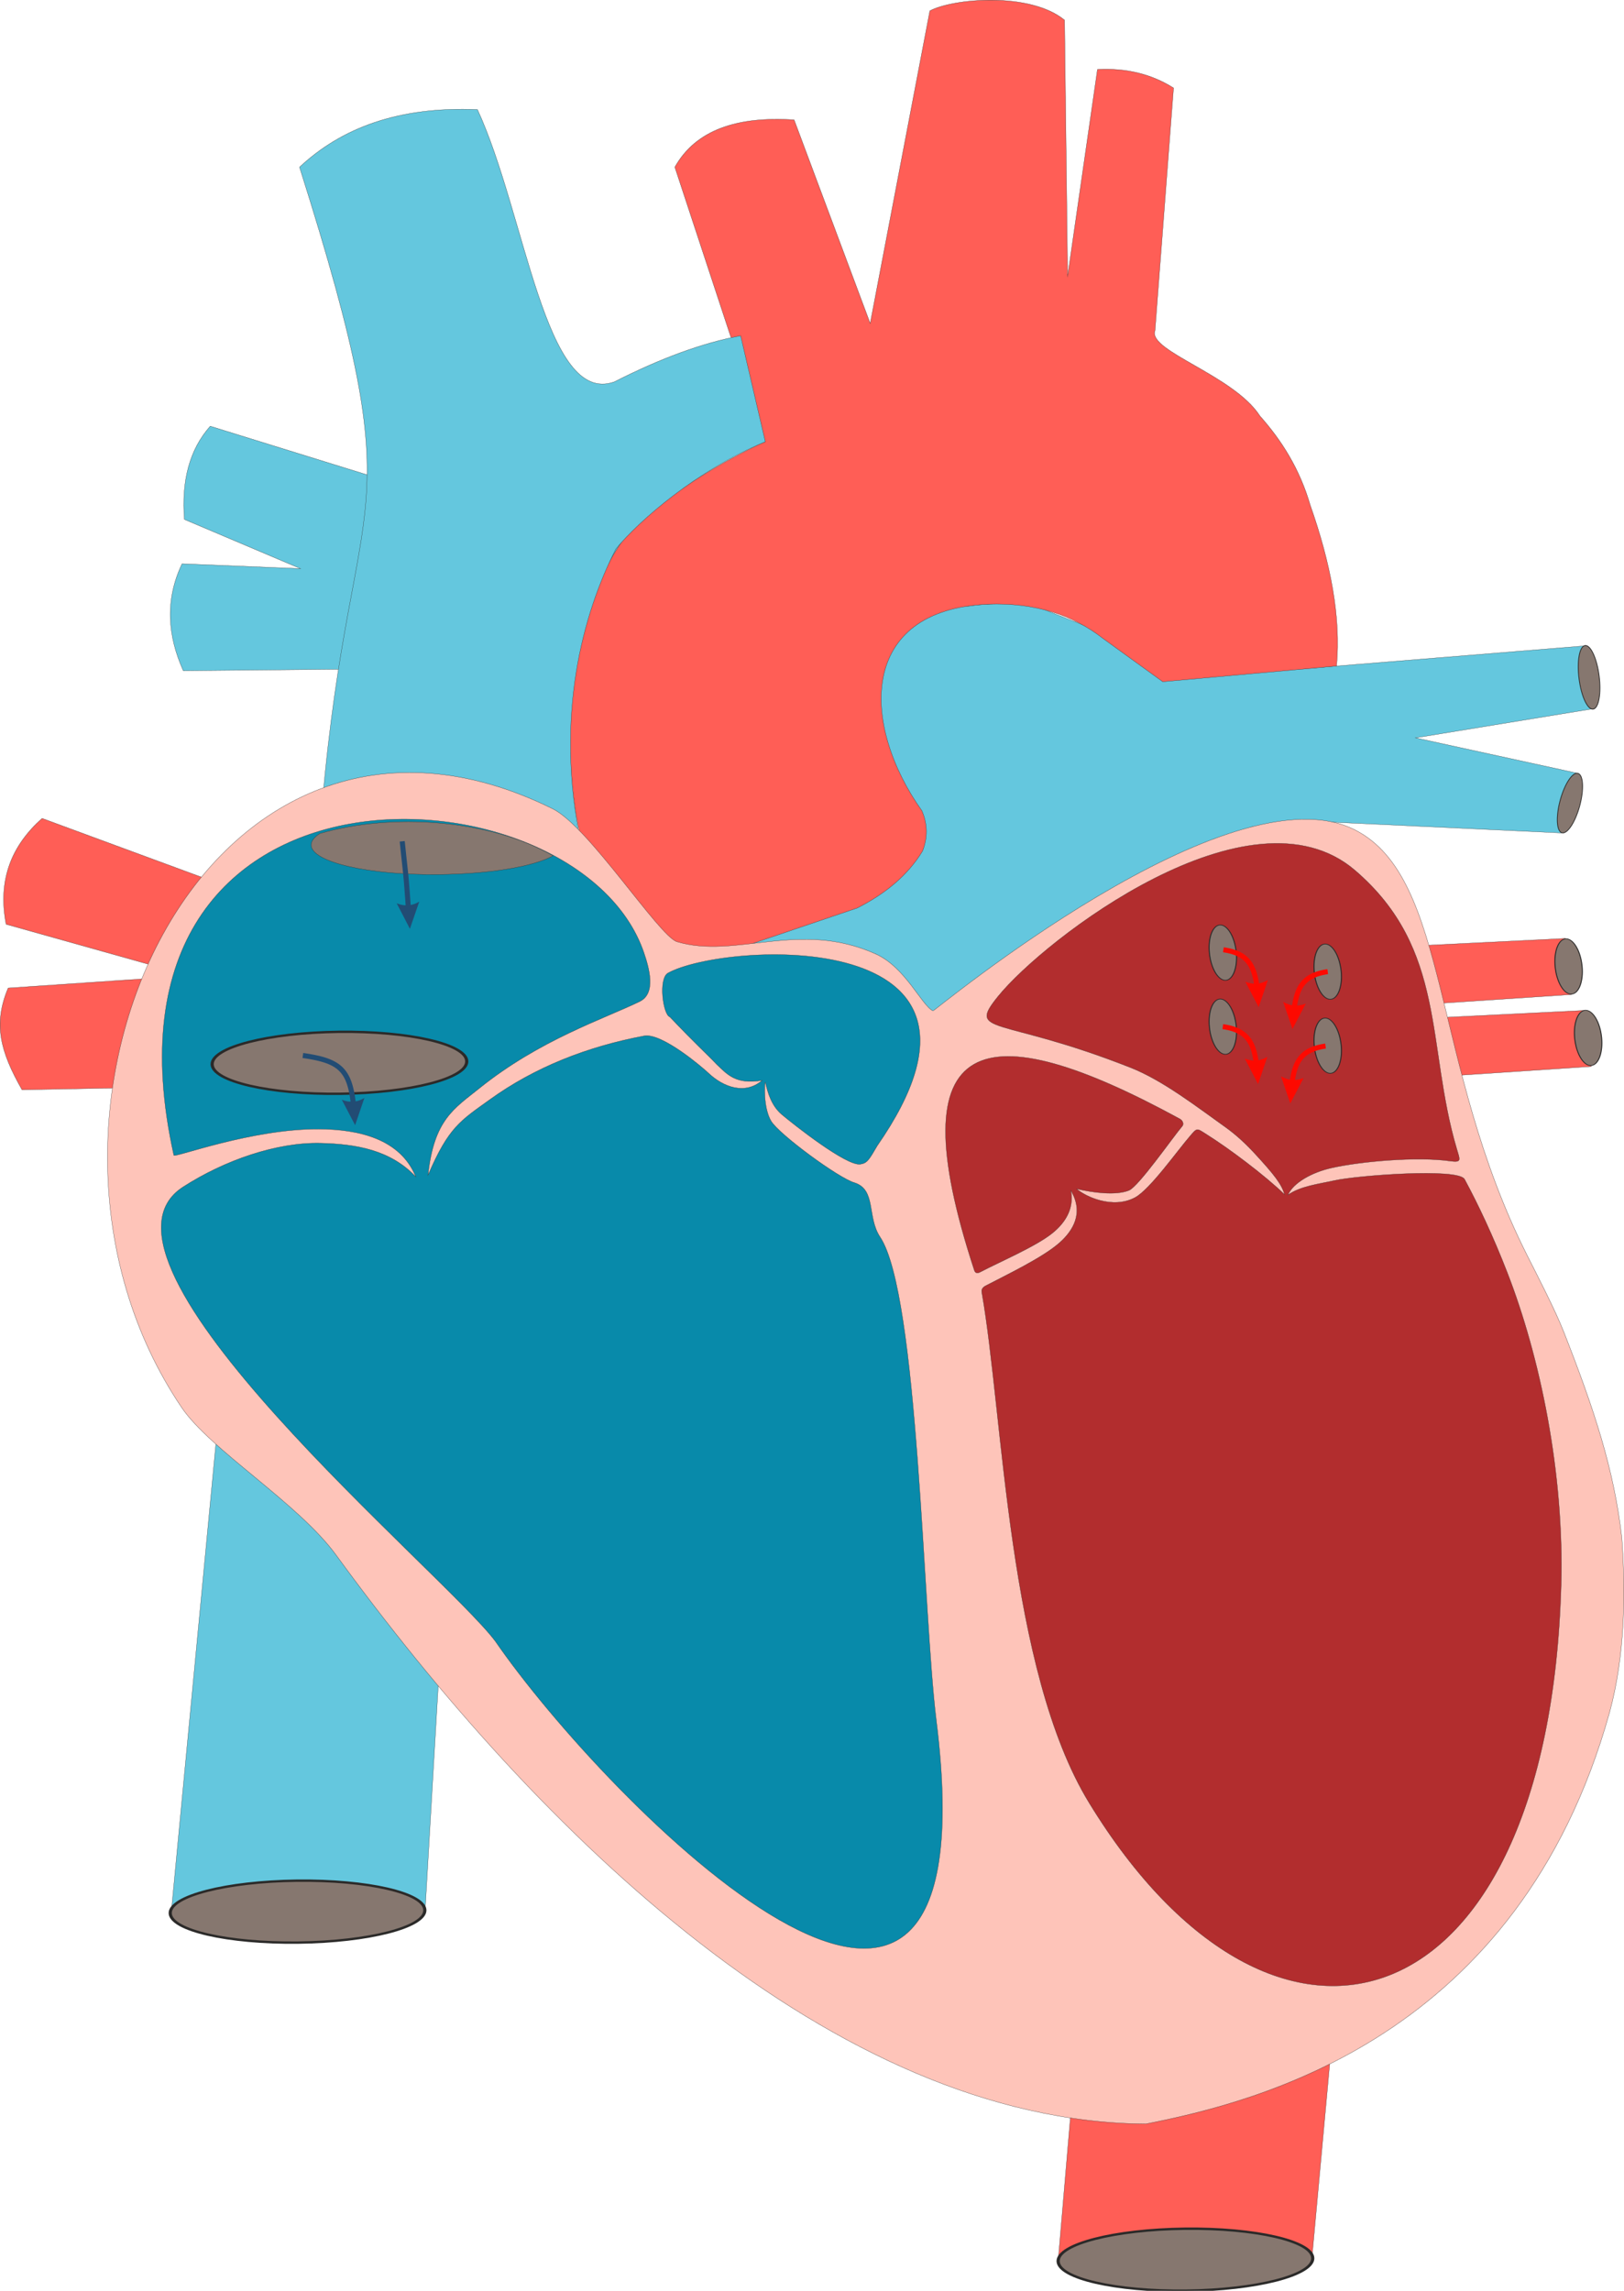 <?xml version="1.0" encoding="UTF-8"?>
<!DOCTYPE svg PUBLIC "-//W3C//DTD SVG 1.1//EN" "http://www.w3.org/Graphics/SVG/1.1/DTD/svg11.dtd">
<!-- Creator: CorelDRAW 2019 (64-Bit) -->
<svg xmlns="http://www.w3.org/2000/svg" xml:space="preserve" width="64.334mm" height="90.756mm" version="1.1" style="shape-rendering:geometricPrecision; text-rendering:geometricPrecision; image-rendering:optimizeQuality; fill-rule:evenodd; clip-rule:evenodd"
viewBox="0 0 6203.26 8750.87"
 xmlns:xlink="http://www.w3.org/1999/xlink">
 <defs>
  <style type="text/css">
   <![CDATA[
    .heart-str0 {stroke:#2B2A29;stroke-width:0.96;stroke-miterlimit:22.926}
    .heart-fil1 {fill:#86776F}
    .heart-fil4 {fill:#088AAA}
    .heart-fil2 {fill:#64C7DE}
    .heart-fil5 {fill:#B22D2E}
    .heart-fil3 {fill:#FEC4B9}
    .heart-fil0 {fill:#FF5E56}
    .heart-fil7 {fill:#224C74;fill-rule:nonzero}
    .heart-fil6 {fill:#FD0900;fill-rule:nonzero}
   ]]>
  </style>
 </defs>
 <g id="Layer_x0020_1">
  <polygon class="heart-fil0 heart-str0" points="6003.43,3798.95 5316.04,3844.85 5284.64,3619.09 5979.85,3584.65 "/>
  <polygon class="heart-fil0 heart-str0" points="6078.04,4073.88 5390.65,4119.78 5359.24,3894.02 6054.46,3859.58 "/>
  <ellipse class="heart-fil1 heart-str0" transform="matrix(-4.08 0.122 -0.273 -2.767 5991.65 3691.79)" rx="12.59" ry="38.16"/>
  <ellipse class="heart-fil1 heart-str0" transform="matrix(-4.08 0.122 -0.273 -2.767 6066.26 3964.76)" rx="12.59" ry="38.16"/>
  <path class="heart-fil0 heart-str0" d="M938.43 3412.83l-777.69 -286.74c-113.24,101.16 -170.99,230.06 -137.5,404.56l699.17 196.39 -691.3 47.15c-57.56,137.23 -30.82,241.23 53.03,388.85l606.83 -11.79 247.46 -738.42z"/>
  <path class="heart-fil2 heart-str0" d="M869.53 5044.21l-216.35 2271.35c494.25,10.2 503.72,11.81 970.47,-15.21l121.97 -2088.5 -876.09 -167.65z"/>
  <path class="heart-fil0 heart-str0" d="M4088.45 8090.34l-46.73 547.22c494.24,15.08 503.72,17.46 970.47,-22.48l66.98 -730.58 -990.73 205.84z"/>
  <path class="heart-fil2 heart-str0" d="M2621.86 3649.26l-6.33 -44.3c570.88,-268.34 921.6,-461.48 847.65,-541.1l-2012.29 -509 -750.8 7.3c-59.92,-133.72 -70.57,-269.55 -4.75,-408.56l452.41 18.55 -443.42 -188.05c-11.4,-145.24 18.46,-265.79 98.72,-356.1l1182.26 366.4 1700.22 322.97c101.99,-15.35 201.06,-15.79 295.26,8.13l232.72 92.31 391.84 167.04 1449.35 -117.84 35.36 239.59 -683.46 111.91 620.6 135.53 -62.85 227.82 -871.14 -41.01 -309.76 17.11 -420.44 183.93 -823.06 547.63 -195.13 -245.53 -235.95 -26.16 -487.03 31.44z"/>
  <path class="heart-fil0 heart-str0" d="M5105.4 2544.19l-663.96 59.97 -227.84 -164.95c-115.35,-90.35 -259.7,-137.5 -439.77,-131.23 -497.6,21.35 -485.6,461.14 -252.42,789.07 23.25,53.91 21.47,104.62 2.88,153.25 -57.72,95.36 -144.65,164.69 -249.51,218.14l-689.23 233.57 -349.6 -439.92c-113.71,-365.13 -70.19,-997.5 212.1,-1280.48 147.48,-115.91 304.41,-216.64 475.28,-294.58l-345.65 -1048.71c80.22,-142.96 239.3,-194.89 455.62,-180.7l290.66 777.7 227.81 -1194.05c86.82,-47 382,-73.63 514.53,35.36l11.79 978.02 113.91 -789.49c107.18,-6 204.42,16.42 290.64,70.69l-70.69 926.96c-29.49,77.25 300.46,170.21 400.63,326.02 82.65,93.14 151.81,201.47 192.48,341.7 76.95,219.02 117.61,426.02 100.33,613.63z"/>
  <path class="heart-fil2 heart-str0" d="M2219.23 3223.83c-312.51,-175.65 -691.89,-194.53 -988.68,-150.21 111.94,-1280.32 363.62,-1015.25 -86.39,-2435.23 160.03,-149.64 378.13,-232.62 679.52,-219.94 184.2,398.44 258.04,1134.36 522.87,1040.18 176.41,-89.81 337.63,-149.07 482.61,-176.09l94.18 404.49c-258.9,107.71 -479.88,299.28 -570.79,409.69 -125.8,247.53 -234.88,638.1 -133.31,1127.1z"/>
  <ellipse class="heart-fil1 heart-str0" transform="matrix(3.052 -0.422 0.405 3.181 6069.9 2587.33)" rx="12.59" ry="38.16"/>
  <ellipse class="heart-fil1 heart-str0" transform="matrix(2.974 0.798 -0.798 2.974 5996.75 3067.72)" rx="12.59" ry="38.16"/>
  <path class="heart-fil3 heart-str0" d="M2585.76 3597.29c226.29,67.7 465.27,-85.15 759.07,46.68 114.14,51.21 174.7,195.69 218.99,217.51 4.48,2.2 1132.8,-937.74 1613.66,-690.41 361.21,185.8 287.99,894.86 655.79,1624.13 41.98,83.22 107.45,209.67 140.14,293.05 115.14,293.6 191.86,523.52 221.64,786.39 14.85,209.47 12.85,447.17 -47.15,667.73 -347.76,1244.3 -1346.44,1486.78 -1771.39,1571.08 -1192.73,-9.32 -2317.75,-1109.14 -3092.86,-2173.48 -145.25,-199.46 -480.53,-401.36 -590.12,-563.76 -753.06,-1116.07 91.8,-2943.22 1418.35,-2286.27 136.99,67.83 406.13,487.09 473.89,507.36z"/>
  <path class="heart-fil4 heart-str0" d="M2705.28 4098.28c58.18,55.52 141.36,84.76 205.69,28.86 -101.12,16.63 -132.92,-23.11 -173.69,-61.52 -39.69,-41.77 -80.66,-77.79 -178.9,-181.25 -25.72,-7.84 -44.39,-146.49 -6.81,-167.42 213.78,-119.06 1387.56,-187.79 799.58,659.4 -31.26,53.38 -38.3,66.87 -64.86,70.84 -52.96,7.95 -254.51,-151.56 -299.59,-189.46 -40.12,-33.72 -54.29,-83.76 -63.26,-123.92 -3.12,1.32 -8.89,96.85 21.99,148.56 30.31,50.76 258.85,218.77 318.59,235.52 83.82,26.99 46.91,131.13 97.74,207.47 146.58,220.15 163.11,1432.95 214.63,1845.59 228.62,1831.29 -1267.79,303.39 -1684.6,-301.71 -194.5,-260.54 -1633.46,-1451.3 -1192.33,-1735.32 158.1,-101.83 357.83,-171.1 525.3,-167.03 137.8,3.36 267.33,26.52 363.59,128.46 -59.11,-145.09 -218.01,-181.57 -370.95,-182.29 -257.52,-1.16 -551.01,110.71 -553.39,100.08 -357.5,-1609.34 1545.86,-1507.45 1795.53,-774.04 19.62,57.66 48.07,155.31 -15.79,186.51 -135.71,66.27 -381.61,145.57 -613.04,331.88 -96.05,77.32 -173.27,119.53 -195.8,331.82 78.73,-184.11 124.21,-208.31 236.05,-288.88 171.85,-123.82 371.97,-202.37 589.35,-243.34 68.67,-12.95 227.16,124.2 244.97,141.2z"/>
  <path class="heart-fil5 heart-str0" d="M4507.4 4274.53c13.28,7.78 13.89,21.97 8.49,27.4 -36.46,42.81 -166.97,230.75 -203.7,245.39 -50.06,19.96 -135.63,9.03 -199.64,-6 31.74,28.83 137.5,79.12 223.01,33.17 57.25,-30.73 161.9,-179.3 211.63,-236.63 26.34,-30.34 23.76,-28.36 60.84,-5.02 44.38,27.91 98.75,66.24 150.91,106 57.06,43.47 111.6,88.8 147.74,124.11 -10.69,-38.48 -37.86,-74.47 -116.35,-159.26 -32.1,-34.7 -69.68,-69.8 -111.14,-99.22 -101.92,-72.36 -236.18,-177.07 -359.95,-225.92 -502.42,-198.32 -627.24,-123.21 -507.56,-271.72 175.71,-218.01 963.83,-825.94 1364.4,-482.02 351,301.35 270.92,668.17 388.79,1065.39 12.11,41.12 19.45,51.31 -26.55,44.89 -126.33,-17.61 -339.09,1.1 -451.73,26.25 -75.12,16.78 -146.38,56.29 -167.1,103.2 48.81,-33.82 116.09,-41.24 177.1,-54.92 85.78,-19.27 473.94,-48.81 497.66,-4.96 52.11,96.34 108.94,217.06 162.65,355.08 125.38,322.32 218.48,765.8 206.2,1196.6 -48.31,1693.31 -1090.57,1997.07 -1803.08,830.19 -311.12,-509.51 -326.92,-1479.47 -409.6,-1948.82 -1.34,-7.63 -1.51,-17.75 14.37,-26.06 77.44,-40.53 218.22,-107.48 282.59,-164.66 51.36,-45.64 93.96,-113.62 43.11,-199.1 13.45,73.1 -25.63,126.21 -70.34,162.43 -63,50.98 -200.05,109.17 -275.91,148.9 -9.38,4.93 -18.52,5.73 -22.68,-7.01 -300.58,-916.88 34.03,-987.88 785.83,-577.68z"/>
  <ellipse class="heart-fil1 heart-str0" transform="matrix(0.209 9.397 -12.743 0.154 4528.07 8631.9)" rx="12.59" ry="38.16"/>
  <ellipse class="heart-fil1 heart-str0" transform="matrix(0.209 9.397 -12.743 0.154 1136.52 7302.38)" rx="12.59" ry="38.16"/>
  <ellipse class="heart-fil1 heart-str0" transform="matrix(0.209 9.397 -12.743 0.154 1296.61 4059.85)" rx="12.59" ry="38.16"/>
  <path class="heart-fil1 heart-str0" d="M2112.7 3269.13c-76.27,41.45 -239.63,69.1 -435.16,71.44 -268.6,3.2 -487.51,-47.12 -488.97,-112.44 -0.36,-15.52 11.61,-30.52 33.64,-44.35 274.49,-79.64 647.5,-54.58 890.49,85.35z"/>
  <ellipse class="heart-fil1 heart-str0" transform="matrix(-4.08 0.122 -0.273 -2.767 5071.5 3711.65)" rx="12.59" ry="38.16"/>
  <ellipse class="heart-fil1 heart-str0" transform="matrix(-4.08 0.122 -0.273 -2.767 5071.5 3994.45)" rx="12.59" ry="38.16"/>
  <ellipse class="heart-fil1 heart-str0" transform="matrix(-4.08 0.122 -0.273 -2.767 4670.87 3639)" rx="12.59" ry="38.16"/>
  <ellipse class="heart-fil1 heart-str0" transform="matrix(-4.08 0.122 -0.273 -2.767 4670.87 3921.8)" rx="12.59" ry="38.16"/>
  <g>
   <path class="heart-fil6" d="M4950.31 3881.03l-19.23 -1.48 0.81 -9.69 0.93 -9.41 1.05 -9.12 1.18 -8.85 1.34 -8.58 1.49 -8.3 1.67 -8.03 1.85 -7.78 2.05 -7.52 2.27 -7.27 2.49 -7 2.74 -6.77 2.98 -6.51 3.25 -6.25 3.54 -6.01 3.84 -5.75 4.12 -5.47 4.44 -5.21 4.76 -4.93 5.07 -4.65 5.4 -4.38 5.73 -4.07 6.05 -3.8 6.39 -3.52 6.71 -3.24 7.07 -2.96 7.4 -2.69 7.75 -2.44 8.12 -2.18 8.49 -1.93 8.86 -1.69 9.26 -1.46 2.7 19.09 -8.66 1.36 -8.22 1.57 -7.79 1.77 -7.37 1.97 -6.94 2.19 -6.57 2.38 -6.16 2.59 -5.8 2.8 -5.45 3 -5.1 3.2 -4.78 3.41 -4.49 3.63 -4.18 3.84 -3.93 4.08 -3.68 4.32 -3.44 4.56 -3.22 4.82 -3 5.1 -2.79 5.38 -2.61 5.68 -2.41 5.96 -2.22 6.27 -2.05 6.58 -1.88 6.88 -1.72 7.2 -1.55 7.51 -1.42 7.84 -1.26 8.14 -1.14 8.47 -1.01 8.79 -0.89 9.1 -0.79 9.44zm-13.5 49.84l-35.4 -103.97 2.6 1.51 2.59 1.43 2.61 1.34 2.61 1.26 2.62 1.18 2.63 1.09 2.63 1.01 2.64 0.93 2.64 0.84 2.66 0.75 2.65 0.67 2.67 0.58 2.67 0.5 2.68 0.42 2.69 0.33 2.69 0.25 2.7 0.16 2.71 0.09 2.71 0 2.72 -0.1 2.73 -0.16 2.73 -0.26 2.74 -0.34 2.75 -0.42 2.75 -0.51 2.76 -0.59 2.77 -0.68 2.77 -0.76 2.78 -0.84 2.79 -0.94 2.79 -1.01 2.8 -1.1 0 0 -50.88 97.34z"/>
  </g>
  <g>
   <path class="heart-fil6" d="M4942.03 4165.27l-19.23 -1.48 0.81 -9.69 0.93 -9.41 1.05 -9.12 1.18 -8.85 1.34 -8.58 1.49 -8.3 1.67 -8.03 1.85 -7.78 2.05 -7.52 2.27 -7.27 2.49 -7 2.74 -6.77 2.98 -6.51 3.25 -6.25 3.54 -6.01 3.84 -5.75 4.12 -5.47 4.44 -5.21 4.76 -4.93 5.07 -4.65 5.4 -4.38 5.73 -4.07 6.05 -3.8 6.39 -3.52 6.71 -3.24 7.07 -2.96 7.4 -2.69 7.75 -2.44 8.12 -2.18 8.49 -1.93 8.86 -1.69 9.26 -1.46 2.7 19.09 -8.66 1.36 -8.22 1.57 -7.79 1.77 -7.37 1.97 -6.94 2.19 -6.57 2.38 -6.16 2.59 -5.8 2.8 -5.45 3 -5.1 3.2 -4.78 3.41 -4.49 3.63 -4.18 3.84 -3.93 4.08 -3.68 4.32 -3.44 4.56 -3.22 4.82 -3 5.1 -2.79 5.38 -2.61 5.68 -2.41 5.96 -2.22 6.27 -2.05 6.58 -1.88 6.88 -1.72 7.2 -1.55 7.51 -1.42 7.84 -1.26 8.14 -1.14 8.47 -1.01 8.79 -0.89 9.1 -0.79 9.44zm-13.5 49.84l-35.4 -103.97 2.6 1.51 2.59 1.43 2.61 1.34 2.61 1.26 2.62 1.18 2.63 1.09 2.63 1.01 2.64 0.93 2.64 0.84 2.66 0.75 2.65 0.67 2.67 0.58 2.67 0.5 2.68 0.42 2.69 0.33 2.69 0.25 2.7 0.16 2.71 0.09 2.71 0 2.72 -0.1 2.73 -0.16 2.73 -0.26 2.74 -0.34 2.75 -0.42 2.75 -0.51 2.76 -0.59 2.77 -0.68 2.77 -0.76 2.78 -0.84 2.79 -0.94 2.79 -1.01 2.8 -1.1 0 0 -50.88 97.34z"/>
  </g>
  <g>
   <path class="heart-fil6" d="M4813.46 3795.99l-19.23 1.48 -0.79 -9.44 -0.89 -9.1 -1.01 -8.79 -1.14 -8.47 -1.26 -8.14 -1.42 -7.84 -1.55 -7.51 -1.72 -7.2 -1.88 -6.88 -2.05 -6.58 -2.22 -6.27 -2.41 -5.96 -2.61 -5.68 -2.79 -5.38 -3 -5.1 -3.22 -4.82 -3.44 -4.56 -3.68 -4.32 -3.93 -4.08 -4.18 -3.84 -4.49 -3.63 -4.78 -3.41 -5.1 -3.2 -5.45 -3 -5.8 -2.8 -6.16 -2.59 -6.57 -2.38 -6.94 -2.19 -7.37 -1.97 -7.79 -1.77 -8.22 -1.57 -8.66 -1.36 2.7 -19.09 9.26 1.46 8.86 1.69 8.49 1.93 8.12 2.18 7.75 2.44 7.4 2.69 7.07 2.96 6.71 3.24 6.39 3.52 6.05 3.8 5.73 4.07 5.4 4.38 5.07 4.65 4.76 4.93 4.44 5.21 4.12 5.47 3.84 5.75 3.54 6.01 3.25 6.25 2.98 6.51 2.74 6.77 2.49 7 2.27 7.27 2.05 7.52 1.85 7.78 1.67 8.03 1.49 8.3 1.34 8.58 1.18 8.85 1.05 9.12 0.93 9.41 0.81 9.69zm-5.73 51.33l-50.88 -97.34 2.8 1.1 2.79 1.01 2.79 0.94 2.78 0.84 2.77 0.76 2.77 0.68 2.76 0.59 2.75 0.51 2.75 0.42 2.74 0.34 2.73 0.26 2.73 0.16 2.72 0.1 2.71 0 2.71 -0.09 2.7 -0.16 2.69 -0.25 2.69 -0.33 2.68 -0.42 2.67 -0.5 2.67 -0.58 2.65 -0.67 2.66 -0.75 2.64 -0.84 2.64 -0.93 2.63 -1.01 2.63 -1.09 2.62 -1.18 2.61 -1.26 2.61 -1.34 2.59 -1.43 2.6 -1.51 0 0 -35.4 103.97z"/>
  </g>
  <g>
   <path class="heart-fil6" d="M4811.26 4089.58l-19.23 1.48 -0.79 -9.44 -0.89 -9.1 -1.01 -8.79 -1.14 -8.47 -1.26 -8.14 -1.42 -7.84 -1.55 -7.51 -1.72 -7.2 -1.88 -6.88 -2.05 -6.58 -2.22 -6.27 -2.41 -5.96 -2.61 -5.68 -2.79 -5.38 -3 -5.1 -3.22 -4.82 -3.44 -4.56 -3.68 -4.32 -3.93 -4.08 -4.18 -3.84 -4.49 -3.63 -4.78 -3.41 -5.1 -3.2 -5.45 -3 -5.8 -2.8 -6.16 -2.59 -6.57 -2.38 -6.94 -2.19 -7.37 -1.97 -7.79 -1.77 -8.22 -1.57 -8.66 -1.36 2.7 -19.09 9.26 1.46 8.86 1.69 8.49 1.93 8.12 2.18 7.75 2.44 7.4 2.69 7.07 2.96 6.71 3.24 6.39 3.52 6.05 3.8 5.73 4.07 5.4 4.38 5.07 4.65 4.76 4.93 4.44 5.21 4.12 5.47 3.84 5.75 3.54 6.01 3.25 6.25 2.98 6.51 2.74 6.77 2.49 7 2.27 7.27 2.05 7.52 1.85 7.78 1.67 8.03 1.49 8.3 1.34 8.58 1.18 8.85 1.05 9.12 0.93 9.41 0.81 9.69zm-5.73 51.33l-50.88 -97.34 2.8 1.1 2.79 1.01 2.79 0.94 2.78 0.84 2.77 0.76 2.77 0.68 2.76 0.59 2.75 0.51 2.75 0.42 2.74 0.34 2.73 0.26 2.73 0.16 2.72 0.1 2.71 0 2.71 -0.09 2.7 -0.16 2.69 -0.25 2.69 -0.33 2.68 -0.42 2.67 -0.5 2.67 -0.58 2.65 -0.67 2.66 -0.75 2.64 -0.84 2.64 -0.93 2.63 -1.01 2.63 -1.09 2.62 -1.18 2.61 -1.26 2.61 -1.34 2.59 -1.43 2.6 -1.51 0 0 -35.4 103.97z"/>
  </g>
  <g>
   <path class="heart-fil7" d="M1362.18 4246.76l-19.23 1.48 -1.2 -14.36 -1.34 -13.63 -1.49 -12.93 -1.67 -12.26 -1.85 -11.58 -2.06 -10.92 -2.27 -10.3 -2.49 -9.67 -2.74 -9.06 -2.98 -8.5 -3.24 -7.94 -3.52 -7.41 -3.79 -6.9 -4.09 -6.43 -4.41 -5.98 -4.75 -5.59 -5.11 -5.22 -5.5 -4.87 -5.93 -4.56 -6.38 -4.27 -6.87 -3.99 -7.38 -3.74 -7.93 -3.51 -8.48 -3.29 -9.05 -3.07 -9.65 -2.86 -10.26 -2.69 -10.9 -2.52 -11.52 -2.36 -12.19 -2.23 -12.85 -2.11 -13.54 -2.01 2.7 -19.09 13.81 2.04 13.18 2.17 12.55 2.29 11.97 2.46 11.4 2.63 10.84 2.84 10.29 3.06 9.81 3.32 9.29 3.6 8.79 3.9 8.32 4.22 7.89 4.59 7.41 4.97 6.95 5.35 6.52 5.76 6.07 6.2 5.62 6.61 5.2 7.06 4.78 7.51 4.37 7.95 3.98 8.41 3.63 8.88 3.29 9.35 2.97 9.85 2.68 10.38 2.4 10.92 2.16 11.47 1.93 12.06 1.73 12.66 1.53 13.3 1.38 13.94 1.21 14.61zm-5.73 51.33l-50.88 -97.34 2.8 1.1 2.79 1.01 2.79 0.94 2.78 0.84 2.77 0.76 2.77 0.68 2.76 0.59 2.75 0.51 2.75 0.42 2.74 0.34 2.73 0.26 2.73 0.16 2.72 0.1 2.71 0 2.71 -0.09 2.7 -0.16 2.69 -0.25 2.69 -0.33 2.68 -0.42 2.67 -0.5 2.67 -0.58 2.65 -0.67 2.66 -0.75 2.64 -0.84 2.64 -0.93 2.63 -1.01 2.63 -1.09 2.62 -1.18 2.61 -1.26 2.61 -1.34 2.59 -1.43 2.6 -1.51 0 0 -35.4 103.97z"/>
  </g>
  <g>
   <path class="heart-fil7" d="M1571.62 3496.65l-19.23 1.41 -1.22 -16.76 -1.12 -15.37 -1.03 -14.05 -0.94 -12.83 -0.86 -11.7 -0.79 -10.65 -0.72 -9.69 -0.67 -8.83 -0.63 -8.05 -0.57 -7.37 -0.54 -6.75 -0.51 -6.24 -0.49 -5.81 -0.48 -5.5 -0.47 -5.24 -0.48 -5.09 -0.47 -5.01 -0.51 -5.04 -0.53 -5.18 -0.55 -5.36 -0.61 -5.67 -0.65 -6.05 -0.7 -6.52 -0.77 -7.1 -0.83 -7.72 -0.92 -8.47 -0.99 -9.3 -1.09 -10.2 -1.2 -11.21 -1.3 -12.3 -1.41 -13.47 -1.53 -14.75 19.19 -1.99 1.53 14.73 1.41 13.47 1.28 12.28 1.2 11.19 1.09 10.2 0.99 9.29 0.92 8.47 0.83 7.72 0.77 7.08 0.7 6.54 0.65 6.06 0.61 5.69 0.57 5.42 0.53 5.2 0.51 5.1 0.49 5.09 0.48 5.13 0.47 5.31 0.48 5.53 0.51 5.87 0.51 6.3 0.54 6.79 0.57 7.39 0.63 8.07 0.67 8.85 0.72 9.71 0.79 10.65 0.86 11.72 0.94 12.83 1.03 14.05 1.12 15.37 1.22 16.76zm-5.93 51.28l-50.47 -97.49 2.79 1.11 2.79 1.03 2.78 0.94 2.77 0.86 2.77 0.77 2.77 0.68 2.75 0.61 2.75 0.52 2.74 0.43 2.74 0.35 2.73 0.27 2.73 0.18 2.71 0.1 2.72 0.02 2.7 -0.08 2.7 -0.15 2.69 -0.24 2.69 -0.32 2.68 -0.4 2.67 -0.49 2.67 -0.58 2.66 -0.66 2.65 -0.75 2.65 -0.83 2.64 -0.91 2.64 -1 2.63 -1.08 2.62 -1.17 2.61 -1.24 2.61 -1.34 2.61 -1.42 2.59 -1.49 0 0 -35.78 103.78z"/>
  </g>
 </g>
</svg>
